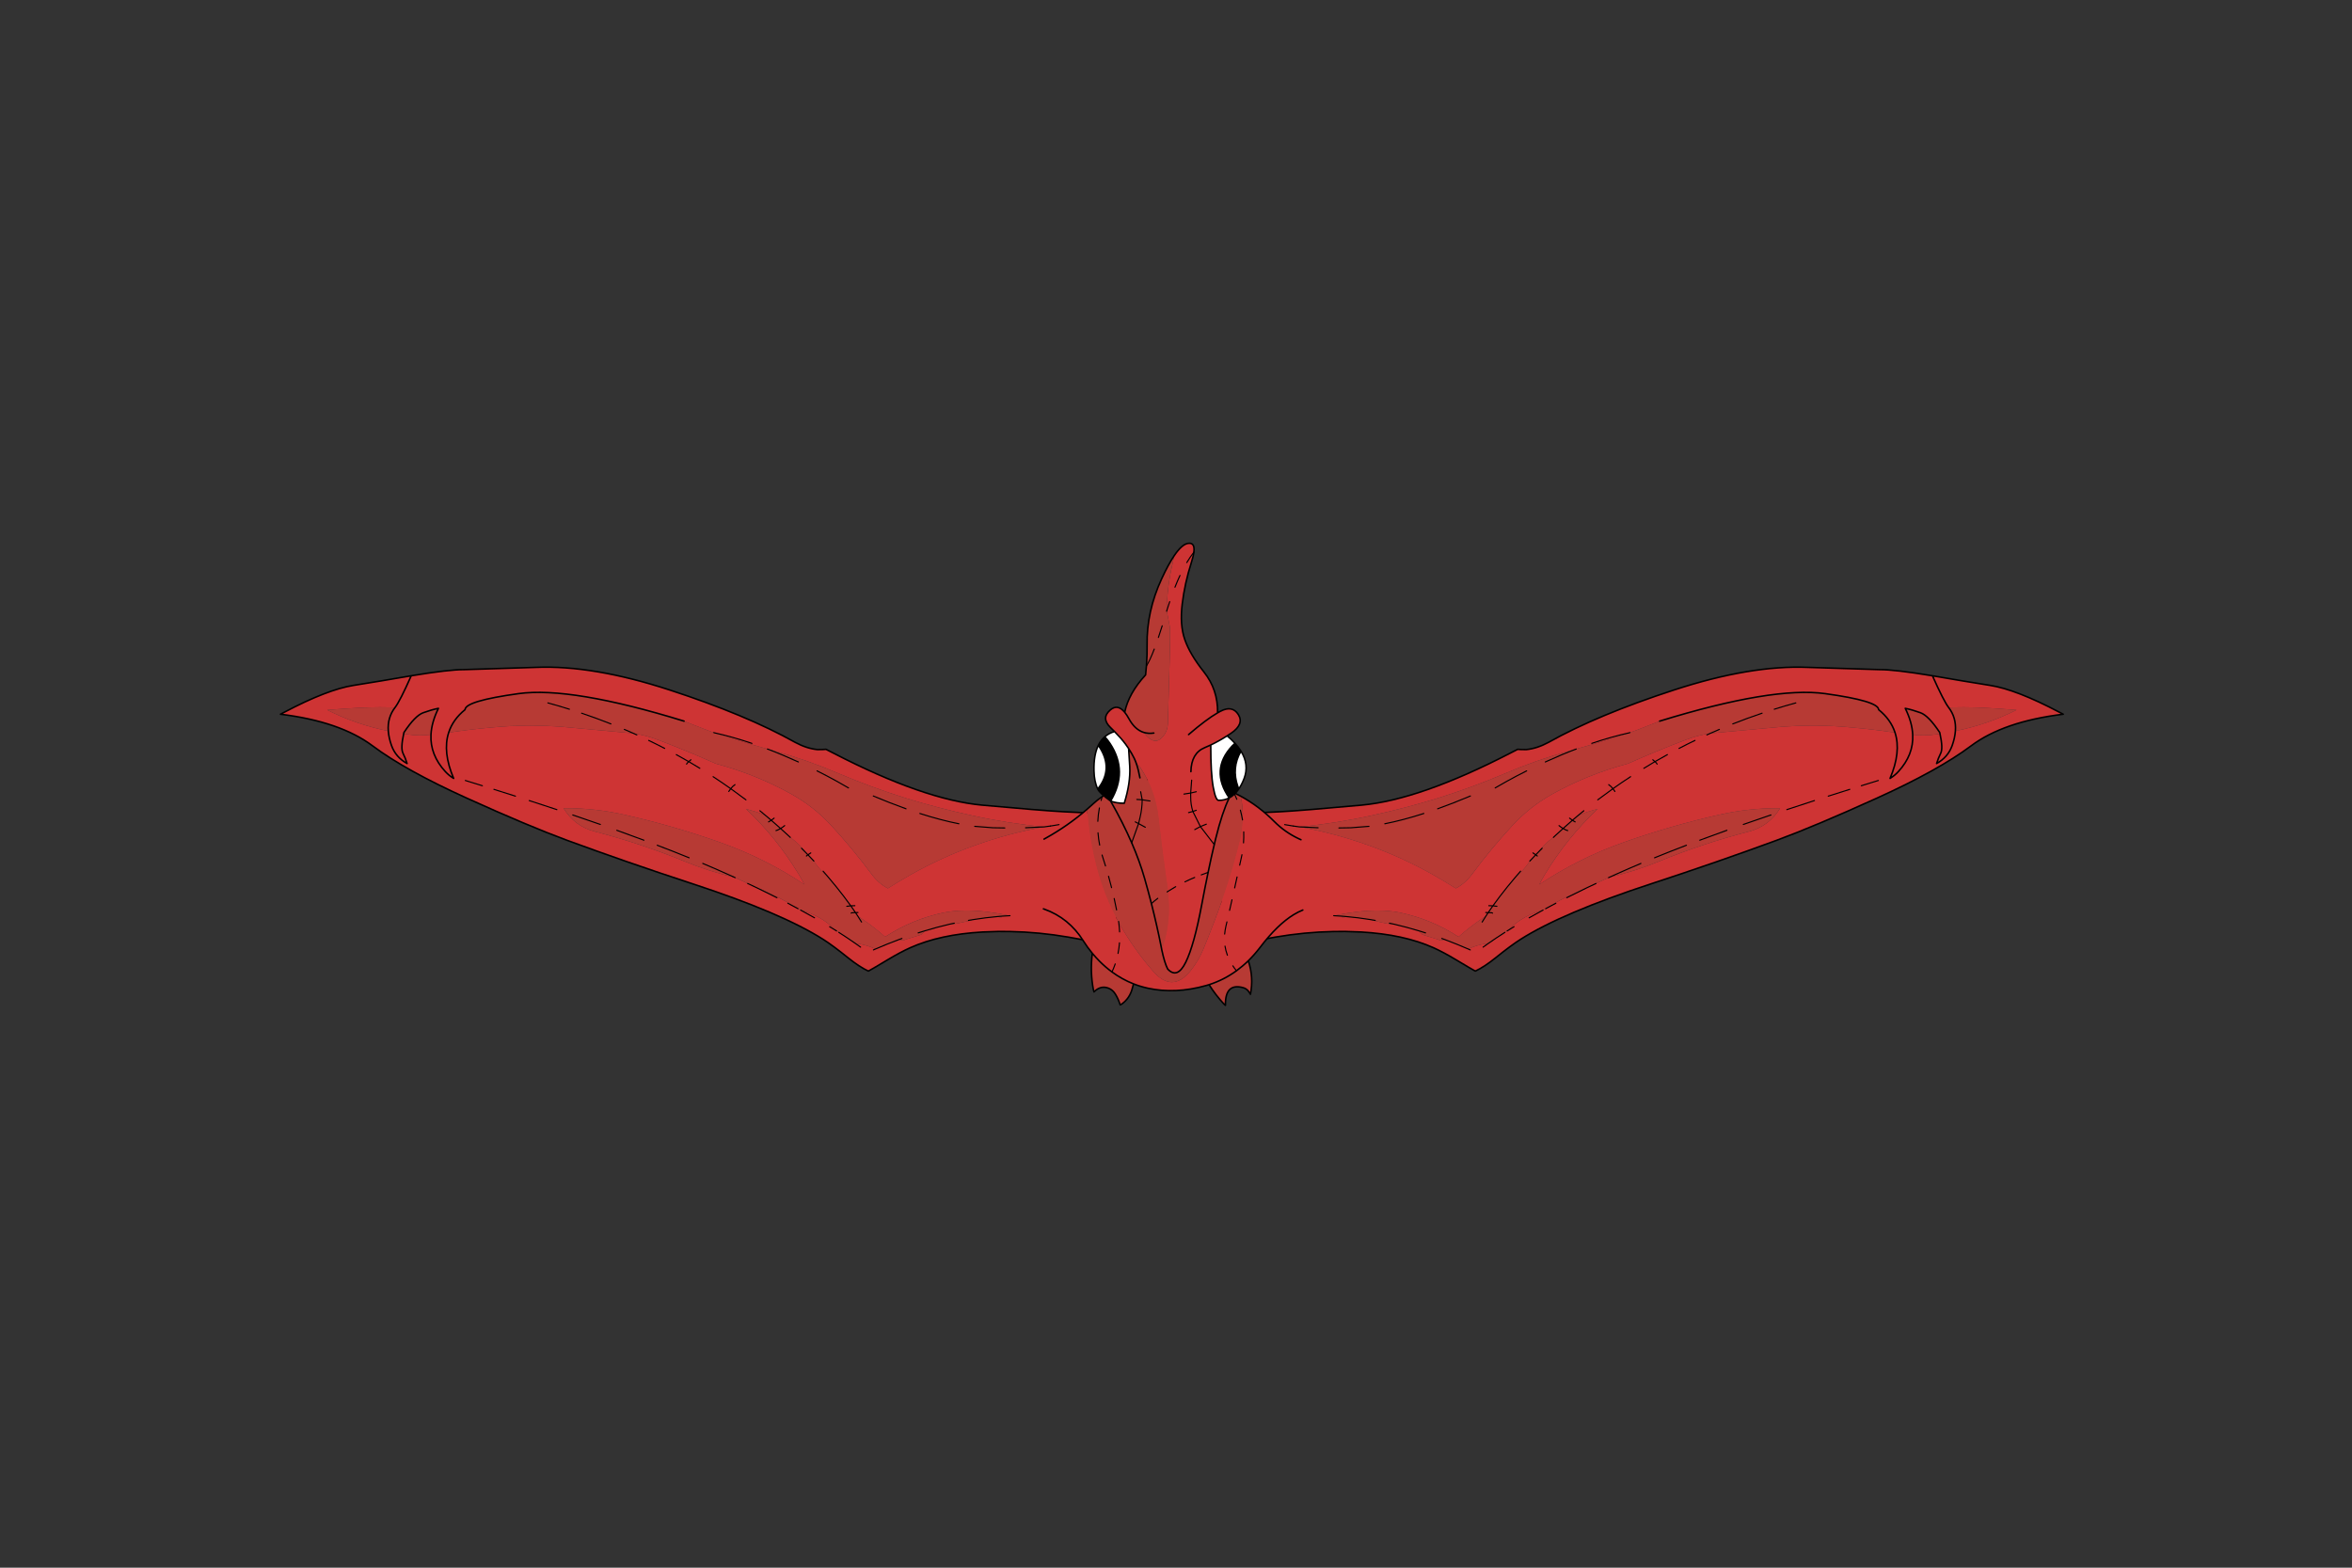 <?xml version="1.0" encoding="utf-8"?>
<!DOCTYPE svg PUBLIC "-//W3C//DTD SVG 1.1//EN" "http://www.w3.org/Graphics/SVG/1.1/DTD/svg11.dtd">
<svg version="1.1" xmlns="http://www.w3.org/2000/svg" xmlns:xlink="http://www.w3.org/1999/xlink" viewBox="0 0 30000 20000">

<rect x="0" y="0" width="30000" height="20000" fill="#333333" stroke="none"/>

<g enable-background="new">

<g>

<g>

<g transform="matrix(-0.49 0 0 0.49 15497 11087)">

<g>

<path fill-opacity="1.000" fill="rgb(183,58,52)" d="M -19506 -4213 Q -19981 -4213 -20866 -4142 Q -20107 -3762 -19274 -3593 Q -19300 -3946 -19097 -4208 L -19480 -4213 Q -19493 -4213 -19506 -4213 Z M -17969 -4184 Q -18149 -4148 -18362 -4071 Q -18576 -3995 -18866 -3556 L -18873 -3524 L -18794 -3509 Q -18620 -3481 -18445 -3481 Q -18304 -3481 -18163 -3499 Q -18147 -3824 -17969 -4184 Z M -15364 -4600 Q -15647 -4600 -15884 -4567 Q -17269 -4376 -17276 -4150 Q -17594 -3893 -17703 -3551 Q -17167 -3633 -16627 -3681 Q -16096 -3736 -15563 -3736 Q -15178 -3736 -14792 -3707 L -12891 -3532 Q -12560 -3482 -12248 -3362 Q -11493 -3075 -10752 -2745 Q -9689 -2459 -8773 -1947 Q -8192 -1622 -7741 -1132 Q -7183 -527 -6693 133 Q -6511 378 -6269 503 Q -5972 316 -5670 145 Q -4863 -309 -3990 -620 Q -3116 -933 -2197 -1098 Q -3158 -1191 -4088 -1397 Q -4953 -1584 -5802 -1846 Q -6703 -2128 -7572 -2498 Q -8367 -2838 -9198 -3070 L -9405 -3126 L -9405 -3126 Q -9405 -3126 -9405 -3126 Q -10300 -3378 -10784 -3547 L -10801 -3553 L -11002 -3627 L -11575 -3851 Q -14007 -4600 -15364 -4600 Z M -14658 -1585 Q -14684 -1585 -14711 -1585 Q -14424 -1110 -13885 -973 Q -12708 -668 -11583 -208 Q -10930 60 -10245 223 L -9919 375 L -9679 488 Q -9180 686 -8721 962 L -8608 1031 L -8541 1067 Q -8033 1202 -7651 1567 L -7605 1611 L -7548 1647 Q -7314 1796 -7106 1942 L -7068 1941 Q -6821 1974 -6592 2081 Q -6286 1948 -5982 1835 Q -5928 1857 -5875 1862 Q -5829 1836 -5646 1785 Q -5391 1713 -5374 1691 L -5344 1654 L -5309 1608 Q -4986 1510 -4667 1436 L -4539 1430 L -4424 1409 L -4232 1367 Q -4098 1341 -4073 1320 Q -4066 1321 -4060 1321 Q -4045 1321 -4036 1313 L -4035 1313 Q -3719 1262 -3405 1235 L -3375 1254 L -3307 1258 L -3303 1226 Q -3301 1204 -3222 1204 Q -3172 1204 -3090 1213 Q -3724 1079 -4226 1079 Q -4548 1079 -4817 1134 Q -5636 1306 -6340 1765 Q -6607 1529 -6896 1328 Q -6976 1271 -7057 1217 L -7057 1217 L -7057 1217 L -7069 1199 L -7113 1132 L -7235 956 L -7417 710 Q -7608 460 -7817 215 Q -8013 55 -8160 -156 L -8196 -209 L -8350 -372 L -8386 -409 Q -8543 -625 -8755 -785 L -8810 -825 L -8826 -841 L -8868 -880 L -9062 -1057 Q -9183 -1166 -9305 -1271 L -9425 -1373 Q -9593 -1461 -9778 -1513 L -9962 -1566 L -9962 -1566 Q -9163 -811 -8594 129 Q -8513 264 -8439 403 Q -9471 -284 -10647 -699 Q -11867 -1130 -13126 -1414 Q -13882 -1585 -14658 -1585 Z">

</path>

<path fill-opacity="1.000" fill="rgb(206,52,52)" d="M -19506 -4213 Q -19493 -4213 -19480 -4213 L -19097 -4208 Q -19300 -3946 -19274 -3593 Q -20107 -3762 -20866 -4142 Q -19981 -4213 -19506 -4213 Z M -17969 -4184 Q -18147 -3824 -18163 -3499 Q -18163 -3499 -18163 -3499 L -18163 -3499 Q -18305 -3481 -18445 -3481 Q -18620 -3481 -18794 -3509 L -18873 -3524 L -18866 -3556 Q -18576 -3995 -18362 -4071 Q -18149 -4148 -17969 -4184 Z M -834 -1757 Q -837 -1757 -812 -1741 L -828 -1755 Q -833 -1757 -834 -1757 Z M -15365 -4600 Q -14008 -4600 -11576 -3851 L -11003 -3627 L -10802 -3553 L -10785 -3547 Q -10301 -3378 -9406 -3126 L -9199 -3070 Q -8368 -2838 -7573 -2498 Q -6704 -2128 -5803 -1846 Q -4954 -1584 -4089 -1397 Q -3159 -1191 -2198 -1098 Q -3117 -933 -3991 -620 Q -4864 -309 -5671 145 Q -5973 316 -6270 503 Q -6512 378 -6694 133 Q -7184 -527 -7742 -1132 Q -8193 -1622 -8774 -1947 Q -9690 -2459 -10753 -2745 Q -11494 -3075 -12249 -3362 Q -12561 -3482 -12892 -3532 L -14793 -3707 Q -15179 -3736 -15564 -3736 Q -16097 -3736 -16628 -3681 Q -17168 -3633 -17704 -3551 Q -17595 -3893 -17277 -4150 Q -17270 -4376 -15885 -4567 Q -15648 -4600 -15365 -4600 Z M -14659 -1585 Q -13883 -1585 -13127 -1414 Q -11868 -1130 -10648 -699 Q -9472 -284 -8440 403 Q -8514 264 -8595 129 Q -9164 -811 -9963 -1566 L -9963 -1566 L -9779 -1513 Q -9594 -1461 -9426 -1373 L -9306 -1271 Q -9184 -1166 -9063 -1057 L -8869 -880 L -8827 -841 L -8811 -825 L -8756 -785 Q -8544 -625 -8387 -409 L -8351 -372 L -8197 -209 L -8161 -156 Q -8014 55 -7818 215 Q -7609 460 -7418 710 L -7236 956 L -7114 1132 L -7070 1199 L -7058 1217 Q -6977 1271 -6897 1328 Q -6608 1529 -6341 1765 Q -5637 1306 -4818 1134 Q -4550 1079 -4227 1079 Q -3724 1079 -3091 1213 Q -3173 1204 -3223 1204 Q -3302 1204 -3304 1226 L -3308 1258 L -3376 1254 L -3406 1235 Q -3720 1262 -4036 1313 L -4037 1313 Q -4046 1321 -4061 1321 Q -4067 1321 -4074 1320 Q -4099 1341 -4233 1367 L -4425 1409 L -4540 1430 L -4668 1436 Q -4987 1510 -5310 1608 L -5345 1654 L -5375 1691 Q -5392 1713 -5647 1785 Q -5830 1836 -5876 1862 Q -5929 1857 -5983 1835 Q -6287 1948 -6593 2081 Q -6822 1974 -7069 1941 L -7107 1942 Q -7315 1796 -7549 1647 L -7606 1611 L -7652 1567 Q -8034 1202 -8542 1067 L -8609 1031 L -8722 962 Q -9181 686 -9680 488 L -9920 375 L -10246 223 Q -10931 60 -11584 -208 Q -12709 -668 -13886 -973 Q -14425 -1110 -14712 -1585 Q -14686 -1585 -14659 -1585 Z M -15169 -5257 Q -15302 -5257 -15431 -5252 L -17303 -5193 Q -17310 -5193 -17317 -5193 Q -17709 -5193 -18677 -5033 Q -18677 -5033 -18677 -5033 L -18677 -5033 Q -19497 -4890 -20177 -4783 Q -20858 -4676 -21981 -4084 L -22081 -4032 Q -20529 -3843 -19680 -3207 Q -18831 -2572 -17223 -1844 Q -15616 -1116 -14622 -750 Q -13082 -183 -11366 379 Q -9037 1141 -7950 1832 Q -7702 1990 -7310 2306 Q -7008 2549 -6777 2656 Q -6681 2605 -6270 2358 Q -5944 2163 -5689 2048 Q -4911 1700 -3802 1638 L -3387 1624 Q -3336 1623 -3286 1623 Q -3185 1623 -3083 1626 Q -2338 1640 -1571 1771 Q -1002 1868 -651 1977 L -351 1356 Q -148 922 -65 489 Q 52 -118 -87 -636 Q -206 -1080 -510 -1441 L -837 -1452 L -1697 -1493 Q -2293 -1525 -3816 -1665 Q -5339 -1806 -7683 -3017 L -7880 -3118 L -7881 -3118 L -7969 -3113 Q -8029 -3110 -8066 -3110 Q -8088 -3110 -8102 -3111 Q -8383 -3138 -8685 -3301 Q -9958 -4014 -11952 -4664 Q -13773 -5257 -15169 -5257 Z">

</path>

<path fill="none" stroke-opacity="1.000" stroke="rgb(0,0,0)" stroke-linejoin="round" stroke-linecap="round" stroke-width="40" d="M -11575 -3851 Q -14515 -4756 -15884 -4567 Q -17269 -4376 -17276 -4150 Q -17594 -3893 -17703 -3551 M -18677 -5032 Q -19497 -4889 -20177 -4782 Q -20858 -4675 -21981 -4083 L -22081 -4031 Q -20529 -3842 -19680 -3206 Q -18831 -2571 -17223 -1843 Q -15616 -1115 -14622 -749 Q -13082 -182 -11366 380 Q -9037 1142 -7950 1833 Q -7702 1991 -7310 2307 Q -7008 2550 -6777 2657 Q -6681 2606 -6270 2359 Q -5944 2164 -5689 2049 Q -4911 1701 -3802 1639 L -3387 1625 Q -3235 1623 -3083 1627 Q -2338 1641 -1571 1772 Q -1002 1869 -651 1978 L -351 1357 Q -148 923 -65 490 Q 52 -117 -87 -635 Q -206 -1079 -510 -1440 L -837 -1451 L -1697 -1492 Q -2293 -1524 -3816 -1664 Q -5339 -1805 -7683 -3016 L -7880 -3117 L -7881 -3117 L -7969 -3112 Q -8065 -3107 -8102 -3110 Q -8383 -3137 -8685 -3300 Q -9958 -4013 -11952 -4663 Q -13947 -5313 -15431 -5251 L -17303 -5192 Q -17691 -5195 -18677 -5032 Z M -18677 -5032 Q -18971 -4371 -19097 -4208 Q -19300 -3946 -19274 -3593 Q -19261 -3417 -19191 -3218 Q -19082 -2911 -18785 -2748 Q -18825 -2881 -18892 -3016 Q -18956 -3145 -18873 -3524 L -18866 -3556 Q -18576 -3995 -18362 -4071 Q -18149 -4148 -17969 -4184 Q -18147 -3824 -18163 -3499 Q -18189 -2972 -17788 -2536 Q -17693 -2433 -17573 -2360 Q -17865 -3048 -17703 -3551">

</path>

<path fill="none" stroke-opacity="1.000" stroke="rgb(0,0,0)" stroke-linejoin="round" stroke-linecap="round" stroke-width="28.572" d="M -10784 -3547 L -10801 -3553 M -12891 -3532 L -13130 -3636 M -10249 -2198 Q -10317 -2151 -10359 -2092 L -9964 -1802 M -10359 -2092 L -10360 -2092 L -10411 -2020 M -10359 -2092 Q -10586 -2253 -10819 -2405 M -9809 -3272 Q -10314 -3443 -10784 -3547 M -2197 -1098 L -2188 -1099 L -2099 -1112 M -2042 -1119 L -1814 -1157 M -12891 -3532 L -12805 -3493 M -11397 -2845 L -11454 -2797 L -11403 -2767 L -11164 -2623 M -11454 -2797 L -11490 -2761 L -11510 -2732 M -12080 -3141 Q -12287 -3249 -12496 -3349 M -11454 -2797 L -11777 -2979 M -11443 -293 Q -11838 -454 -12273 -620 M -10245 224 L -10473 121 Q -10766 -11 -11088 -146 M -7294 -2112 L -7592 -2282 Q -7847 -2423 -8113 -2556 M -8599 -2788 Q -9012 -2977 -9405 -3126 M -9305 -1270 L -9345 -1245 L -9376 -1228 M -9231 -1325 Q -9267 -1296 -9305 -1270 Q -9183 -1165 -9062 -1056 Q -9003 -1091 -8956 -1131 M -9062 -1056 Q -9090 -1040 -9120 -1025 Q -9149 -1010 -9182 -1002 M -9425 -1372 L -9602 -1518 M -9305 -1270 L -9425 -1372 M -8810 -824 L -8826 -840 L -8868 -879 L -9062 -1056 M -8350 -371 L -8386 -408 L -8518 -542 M -8350 -371 L -8373 -354 L -8390 -339 M -8277 -420 L -8350 -371 L -8196 -208 M -7817 216 L -7955 56 M -4009 -1112 L -3537 -1075 L -3226 -1070 M -5437 -1447 Q -4893 -1272 -4421 -1179 M -2685 -1075 L -2197 -1098 M -6649 -1902 Q -6204 -1715 -5797 -1569 M -4541 1409 L -4667 1437 M -4035 1314 L -4172 1337 M -3303 1227 L -3405 1236 M -7057 1218 L -6955 1380 M -3405 1236 Q -3719 1263 -4035 1314 M -5904 1807 L -5982 1836 M -5309 1609 L -5481 1662 M -4667 1437 Q -4986 1511 -5309 1609 M -3090 1214 L -3303 1227 M -7129 954 L -7235 957 L -7113 1133 L -7048 1132 M -7235 957 L -7308 967 L -7339 970 M -7235 957 L -7417 711 Q -7608 461 -7817 216 M -7548 1648 Q -7314 1797 -7106 1943 M -6592 2082 Q -6286 1949 -5982 1836 M -7605 1612 L -7785 1501 M -7113 1133 L -7209 1139 Q -7218 1140 -7226 1148 M -7057 1218 L -7069 1200 L -7113 1133 M -9157 746 Q -9410 618 -9679 489 L -9919 376 M -8179 1269 Q -8355 1169 -8541 1068 M -8608 1032 L -8873 891 M -6592 2082 L -6646 2106 M -7106 1943 L -6980 2033 M -14559 -4161 Q -14837 -4249 -15120 -4326 M -16825 -2169 L -17269 -2306 M -14886 -1547 L -15606 -1783 M -13754 -1161 L -14472 -1408 M -15964 -1898 L -16525 -2075 M -13479 -3779 Q -13855 -3928 -14242 -4058 M -12620 -751 L -13326 -1009">

</path>

<path fill="none" stroke-opacity="1.000" stroke="rgb(0,0,0)" stroke-linejoin="round" stroke-linecap="round" stroke-width="28.572" d="M -2099 -1112 L -2042 -1119">

</path>

</g>

</g>

<g transform="matrix(0.49 0 0 0.49 14397 11087)">

<g>

<path fill-opacity="1.000" fill="rgb(183,58,52)" d="M -19506 -4213 Q -19981 -4213 -20866 -4142 Q -20107 -3762 -19274 -3593 Q -19300 -3946 -19097 -4208 L -19480 -4213 Q -19493 -4213 -19506 -4213 Z M -17969 -4184 Q -18149 -4148 -18362 -4071 Q -18576 -3995 -18866 -3556 L -18873 -3524 L -18794 -3509 Q -18620 -3481 -18445 -3481 Q -18304 -3481 -18163 -3499 Q -18147 -3824 -17969 -4184 Z M -15364 -4600 Q -15647 -4600 -15884 -4567 Q -17269 -4376 -17276 -4150 Q -17594 -3893 -17703 -3551 Q -17167 -3633 -16627 -3681 Q -16096 -3736 -15563 -3736 Q -15178 -3736 -14792 -3707 L -12891 -3532 Q -12560 -3482 -12248 -3362 Q -11493 -3075 -10752 -2745 Q -9689 -2459 -8773 -1947 Q -8192 -1622 -7741 -1132 Q -7183 -527 -6693 133 Q -6511 378 -6269 503 Q -5972 316 -5670 145 Q -4863 -309 -3990 -620 Q -3116 -933 -2197 -1098 Q -3158 -1191 -4088 -1397 Q -4953 -1584 -5802 -1846 Q -6703 -2128 -7572 -2498 Q -8367 -2838 -9198 -3070 L -9405 -3126 L -9405 -3126 Q -9405 -3126 -9405 -3126 Q -10300 -3378 -10784 -3547 L -10801 -3553 L -11002 -3627 L -11575 -3851 Q -14007 -4600 -15364 -4600 Z M -14658 -1585 Q -14684 -1585 -14711 -1585 Q -14424 -1110 -13885 -973 Q -12708 -668 -11583 -208 Q -10930 60 -10245 223 L -9919 375 L -9679 488 Q -9180 686 -8721 962 L -8608 1031 L -8541 1067 Q -8033 1202 -7651 1567 L -7605 1611 L -7548 1647 Q -7314 1796 -7106 1942 L -7068 1941 Q -6821 1974 -6592 2081 Q -6286 1948 -5982 1835 Q -5928 1857 -5875 1862 Q -5829 1836 -5646 1785 Q -5391 1713 -5374 1691 L -5344 1654 L -5309 1608 Q -4986 1510 -4667 1436 L -4539 1430 L -4424 1409 L -4232 1367 Q -4098 1341 -4073 1320 Q -4066 1321 -4060 1321 Q -4045 1321 -4036 1313 L -4035 1313 Q -3719 1262 -3405 1235 L -3375 1254 L -3307 1258 L -3303 1226 Q -3301 1204 -3222 1204 Q -3172 1204 -3090 1213 Q -3724 1079 -4226 1079 Q -4548 1079 -4817 1134 Q -5636 1306 -6340 1765 Q -6607 1529 -6896 1328 Q -6976 1271 -7057 1217 L -7057 1217 L -7057 1217 L -7069 1199 L -7113 1132 L -7235 956 L -7417 710 Q -7608 460 -7817 215 Q -8013 55 -8160 -156 L -8196 -209 L -8350 -372 L -8386 -409 Q -8543 -625 -8755 -785 L -8810 -825 L -8826 -841 L -8868 -880 L -9062 -1057 Q -9183 -1166 -9305 -1271 L -9425 -1373 Q -9593 -1461 -9778 -1513 L -9962 -1566 L -9962 -1566 Q -9163 -811 -8594 129 Q -8513 264 -8439 403 Q -9471 -284 -10647 -699 Q -11867 -1130 -13126 -1414 Q -13882 -1585 -14658 -1585 Z">

</path>

<path fill-opacity="1.000" fill="rgb(206,52,52)" d="M -19506 -4213 Q -19493 -4213 -19480 -4213 L -19097 -4208 Q -19300 -3946 -19274 -3593 Q -20107 -3762 -20866 -4142 Q -19981 -4213 -19506 -4213 Z M -17969 -4184 Q -18147 -3824 -18163 -3499 Q -18163 -3499 -18163 -3499 L -18163 -3499 Q -18305 -3481 -18445 -3481 Q -18620 -3481 -18794 -3509 L -18873 -3524 L -18866 -3556 Q -18576 -3995 -18362 -4071 Q -18149 -4148 -17969 -4184 Z M -834 -1757 Q -837 -1757 -812 -1741 L -828 -1755 Q -833 -1757 -834 -1757 Z M -15365 -4600 Q -14008 -4600 -11576 -3851 L -11003 -3627 L -10802 -3553 L -10785 -3547 Q -10301 -3378 -9406 -3126 L -9199 -3070 Q -8368 -2838 -7573 -2498 Q -6704 -2128 -5803 -1846 Q -4954 -1584 -4089 -1397 Q -3159 -1191 -2198 -1098 Q -3117 -933 -3991 -620 Q -4864 -309 -5671 145 Q -5973 316 -6270 503 Q -6512 378 -6694 133 Q -7184 -527 -7742 -1132 Q -8193 -1622 -8774 -1947 Q -9690 -2459 -10753 -2745 Q -11494 -3075 -12249 -3362 Q -12561 -3482 -12892 -3532 L -14793 -3707 Q -15179 -3736 -15564 -3736 Q -16097 -3736 -16628 -3681 Q -17168 -3633 -17704 -3551 Q -17595 -3893 -17277 -4150 Q -17270 -4376 -15885 -4567 Q -15648 -4600 -15365 -4600 Z M -14659 -1585 Q -13883 -1585 -13127 -1414 Q -11868 -1130 -10648 -699 Q -9472 -284 -8440 403 Q -8514 264 -8595 129 Q -9164 -811 -9963 -1566 L -9963 -1566 L -9779 -1513 Q -9594 -1461 -9426 -1373 L -9306 -1271 Q -9184 -1166 -9063 -1057 L -8869 -880 L -8827 -841 L -8811 -825 L -8756 -785 Q -8544 -625 -8387 -409 L -8351 -372 L -8197 -209 L -8161 -156 Q -8014 55 -7818 215 Q -7609 460 -7418 710 L -7236 956 L -7114 1132 L -7070 1199 L -7058 1217 Q -6977 1271 -6897 1328 Q -6608 1529 -6341 1765 Q -5637 1306 -4818 1134 Q -4550 1079 -4227 1079 Q -3724 1079 -3091 1213 Q -3173 1204 -3223 1204 Q -3302 1204 -3304 1226 L -3308 1258 L -3376 1254 L -3406 1235 Q -3720 1262 -4036 1313 L -4037 1313 Q -4046 1321 -4061 1321 Q -4067 1321 -4074 1320 Q -4099 1341 -4233 1367 L -4425 1409 L -4540 1430 L -4668 1436 Q -4987 1510 -5310 1608 L -5345 1654 L -5375 1691 Q -5392 1713 -5647 1785 Q -5830 1836 -5876 1862 Q -5929 1857 -5983 1835 Q -6287 1948 -6593 2081 Q -6822 1974 -7069 1941 L -7107 1942 Q -7315 1796 -7549 1647 L -7606 1611 L -7652 1567 Q -8034 1202 -8542 1067 L -8609 1031 L -8722 962 Q -9181 686 -9680 488 L -9920 375 L -10246 223 Q -10931 60 -11584 -208 Q -12709 -668 -13886 -973 Q -14425 -1110 -14712 -1585 Q -14686 -1585 -14659 -1585 Z M -15169 -5257 Q -15302 -5257 -15431 -5252 L -17303 -5193 Q -17310 -5193 -17317 -5193 Q -17709 -5193 -18677 -5033 Q -18677 -5033 -18677 -5033 L -18677 -5033 Q -19497 -4890 -20177 -4783 Q -20858 -4676 -21981 -4084 L -22081 -4032 Q -20529 -3843 -19680 -3207 Q -18831 -2572 -17223 -1844 Q -15616 -1116 -14622 -750 Q -13082 -183 -11366 379 Q -9037 1141 -7950 1832 Q -7702 1990 -7310 2306 Q -7008 2549 -6777 2656 Q -6681 2605 -6270 2358 Q -5944 2163 -5689 2048 Q -4911 1700 -3802 1638 L -3387 1624 Q -3336 1623 -3286 1623 Q -3185 1623 -3083 1626 Q -2338 1640 -1571 1771 Q -1002 1868 -651 1977 L -351 1356 Q -148 922 -65 489 Q 52 -118 -87 -636 Q -206 -1080 -510 -1441 L -837 -1452 L -1697 -1493 Q -2293 -1525 -3816 -1665 Q -5339 -1806 -7683 -3017 L -7880 -3118 L -7881 -3118 L -7969 -3113 Q -8029 -3110 -8066 -3110 Q -8088 -3110 -8102 -3111 Q -8383 -3138 -8685 -3301 Q -9958 -4014 -11952 -4664 Q -13773 -5257 -15169 -5257 Z">

</path>

<path fill="none" stroke-opacity="1.000" stroke="rgb(0,0,0)" stroke-linejoin="round" stroke-linecap="round" stroke-width="40" d="M -11575 -3851 Q -14515 -4756 -15884 -4567 Q -17269 -4376 -17276 -4150 Q -17594 -3893 -17703 -3551 M -18677 -5032 Q -19497 -4889 -20177 -4782 Q -20858 -4675 -21981 -4083 L -22081 -4031 Q -20529 -3842 -19680 -3206 Q -18831 -2571 -17223 -1843 Q -15616 -1115 -14622 -749 Q -13082 -182 -11366 380 Q -9037 1142 -7950 1833 Q -7702 1991 -7310 2307 Q -7008 2550 -6777 2657 Q -6681 2606 -6270 2359 Q -5944 2164 -5689 2049 Q -4911 1701 -3802 1639 L -3387 1625 Q -3235 1623 -3083 1627 Q -2338 1641 -1571 1772 Q -1002 1869 -651 1978 L -351 1357 Q -148 923 -65 490 Q 52 -117 -87 -635 Q -206 -1079 -510 -1440 L -837 -1451 L -1697 -1492 Q -2293 -1524 -3816 -1664 Q -5339 -1805 -7683 -3016 L -7880 -3117 L -7881 -3117 L -7969 -3112 Q -8065 -3107 -8102 -3110 Q -8383 -3137 -8685 -3300 Q -9958 -4013 -11952 -4663 Q -13947 -5313 -15431 -5251 L -17303 -5192 Q -17691 -5195 -18677 -5032 Z M -18677 -5032 Q -18971 -4371 -19097 -4208 Q -19300 -3946 -19274 -3593 Q -19261 -3417 -19191 -3218 Q -19082 -2911 -18785 -2748 Q -18825 -2881 -18892 -3016 Q -18956 -3145 -18873 -3524 L -18866 -3556 Q -18576 -3995 -18362 -4071 Q -18149 -4148 -17969 -4184 Q -18147 -3824 -18163 -3499 Q -18189 -2972 -17788 -2536 Q -17693 -2433 -17573 -2360 Q -17865 -3048 -17703 -3551">

</path>

<path fill="none" stroke-opacity="1.000" stroke="rgb(0,0,0)" stroke-linejoin="round" stroke-linecap="round" stroke-width="28.572" d="M -10784 -3547 L -10801 -3553 M -12891 -3532 L -13130 -3636 M -10249 -2198 Q -10317 -2151 -10359 -2092 L -9964 -1802 M -10359 -2092 L -10360 -2092 L -10411 -2020 M -10359 -2092 Q -10586 -2253 -10819 -2405 M -9809 -3272 Q -10314 -3443 -10784 -3547 M -2197 -1098 L -2188 -1099 L -2099 -1112 M -2042 -1119 L -1814 -1157 M -12891 -3532 L -12805 -3493 M -11397 -2845 L -11454 -2797 L -11403 -2767 L -11164 -2623 M -11454 -2797 L -11490 -2761 L -11510 -2732 M -12080 -3141 Q -12287 -3249 -12496 -3349 M -11454 -2797 L -11777 -2979 M -11443 -293 Q -11838 -454 -12273 -620 M -10245 224 L -10473 121 Q -10766 -11 -11088 -146 M -7294 -2112 L -7592 -2282 Q -7847 -2423 -8113 -2556 M -8599 -2788 Q -9012 -2977 -9405 -3126 M -9305 -1270 L -9345 -1245 L -9376 -1228 M -9231 -1325 Q -9267 -1296 -9305 -1270 Q -9183 -1165 -9062 -1056 Q -9003 -1091 -8956 -1131 M -9062 -1056 Q -9090 -1040 -9120 -1025 Q -9149 -1010 -9182 -1002 M -9425 -1372 L -9602 -1518 M -9305 -1270 L -9425 -1372 M -8810 -824 L -8826 -840 L -8868 -879 L -9062 -1056 M -8350 -371 L -8386 -408 L -8518 -542 M -8350 -371 L -8373 -354 L -8390 -339 M -8277 -420 L -8350 -371 L -8196 -208 M -7817 216 L -7955 56 M -4009 -1112 L -3537 -1075 L -3226 -1070 M -5437 -1447 Q -4893 -1272 -4421 -1179 M -2685 -1075 L -2197 -1098 M -6649 -1902 Q -6204 -1715 -5797 -1569 M -4541 1409 L -4667 1437 M -4035 1314 L -4172 1337 M -3303 1227 L -3405 1236 M -7057 1218 L -6955 1380 M -3405 1236 Q -3719 1263 -4035 1314 M -5904 1807 L -5982 1836 M -5309 1609 L -5481 1662 M -4667 1437 Q -4986 1511 -5309 1609 M -3090 1214 L -3303 1227 M -7129 954 L -7235 957 L -7113 1133 L -7048 1132 M -7235 957 L -7308 967 L -7339 970 M -7235 957 L -7417 711 Q -7608 461 -7817 216 M -7548 1648 Q -7314 1797 -7106 1943 M -6592 2082 Q -6286 1949 -5982 1836 M -7605 1612 L -7785 1501 M -7113 1133 L -7209 1139 Q -7218 1140 -7226 1148 M -7057 1218 L -7069 1200 L -7113 1133 M -9157 746 Q -9410 618 -9679 489 L -9919 376 M -8179 1269 Q -8355 1169 -8541 1068 M -8608 1032 L -8873 891 M -6592 2082 L -6646 2106 M -7106 1943 L -6980 2033 M -14559 -4161 Q -14837 -4249 -15120 -4326 M -16825 -2169 L -17269 -2306 M -14886 -1547 L -15606 -1783 M -13754 -1161 L -14472 -1408 M -15964 -1898 L -16525 -2075 M -13479 -3779 Q -13855 -3928 -14242 -4058 M -12620 -751 L -13326 -1009">

</path>

<path fill="none" stroke-opacity="1.000" stroke="rgb(0,0,0)" stroke-linejoin="round" stroke-linecap="round" stroke-width="28.572" d="M -2099 -1112 L -2042 -1119">

</path>

</g>

</g>

<g transform="matrix(0.49 0 0 0.49 14898 11265)">

<g>

<path fill-opacity="1.000" fill="rgb(183,58,52)" d="M 29 -2731 Q 18 -2731 8 -2731 Q -776 -2726 -1474 -2386 Q -1599 -2325 -1713 -2248 Q -1836 -2166 -1946 -2064 L -2106 -1921 Q -2052 -1146 -1855 -395 Q -1659 357 -1282 1029 L -1276 1040 Q -894 1719 -385 2301 Q -138 2582 102 2582 Q 356 2582 602 2267 Q 800 2015 923 1716 Q 1200 1045 1441 361 Q 1694 -359 1875 -1101 Q 2015 -1677 1895 -2259 L 1717 -2350 Q 1597 -2408 1472 -2457 Q 775 -2731 29 -2731 Z M -1970 1830 Q -2032 2311 -1941 2784 L -1927 2835 Q -1807 2714 -1673 2714 Q -1610 2714 -1543 2741 Q -1434 2786 -1367 2898 Q -1289 3028 -1245 3172 L -1222 3164 Q -991 3009 -923 2720 L -896 2627 Q -1194 2510 -1458 2316 Q -1629 2191 -1785 2034 Q -1883 1935 -1970 1830 Z M 2090 2025 Q 1942 2169 1782 2285 Q 1453 2524 1069 2647 Q 1240 2920 1464 3159 L 1495 3185 Q 1485 2702 1801 2702 Q 1871 2702 1958 2726 Q 2051 2751 2109 2838 L 2146 2897 Q 2234 2453 2090 2025 Z">

</path>

<path fill-opacity="1.000" fill="rgb(206,52,52)" d="M 1895 -2259 Q 2015 -1677 1875 -1101 Q 1694 -359 1441 361 Q 1200 1045 923 1716 Q 800 2015 602 2267 Q 356 2582 102 2582 Q -138 2582 -385 2301 Q -894 1719 -1276 1040 L -1282 1029 L -1282 1029 Q -1282 1029 -1282 1029 Q -1659 357 -1855 -395 Q -2052 -1146 -2106 -1921 Q -2608 -1486 -3180 -1169 L -3155 -914 Q -3093 -111 -3225 679 Q -2578 909 -2203 1509 Q -2097 1677 -1970 1830 Q -1883 1935 -1785 2034 Q -1629 2191 -1458 2316 Q -1194 2510 -896 2627 Q -717 2697 -525 2739 Q -231 2803 76 2803 Q 518 2803 988 2671 L 1069 2647 Q 1453 2524 1782 2285 Q 1942 2169 2090 2025 Q 2251 1867 2398 1675 Q 2848 1083 3270 825 Q 3289 538 3323 253 Q 3408 -449 3399 -1155 Q 3043 -1323 2763 -1604 Q 2369 -2000 1895 -2259 Z">

</path>

<path fill="none" stroke-opacity="1.000" stroke="rgb(0,0,0)" stroke-linejoin="round" stroke-linecap="round" stroke-width="28.572" d="M 1717 -2350 L 1791 -2180 M 1971 -1332 Q 1976 -1190 1966 -1045 M 1884 -1897 Q 1918 -1770 1940 -1642 M 1925 -736 L 1908 -655 L 1866 -464 M -1713 -2248 L -1742 -2149 M -1786 -1954 Q -1819 -1782 -1827 -1606 M -1282 1029 L -1286 1001 M -1716 -728 L -1689 -641 L -1627 -444 M -1822 -1307 Q -1811 -1148 -1779 -987 M -1401 404 L -1339 701 M -1263 1557 Q -1274 1698 -1301 1834 M -1282 1029 Q -1266 1153 -1260 1273 M -1458 2316 Q -1411 2213 -1374 2107 M 1782 2285 Q 1730 2222 1688 2157 M 1484 1644 Q 1503 1765 1546 1881 M 1534 1012 L 1508 1124 Q 1484 1229 1475 1330 M 1665 437 L 1603 712 M -1548 -175 L -1469 121 M 1798 -157 L 1735 128">

</path>

<path fill="none" stroke-opacity="1.000" stroke="rgb(0,0,0)" stroke-linejoin="round" stroke-linecap="round" stroke-width="40" d="M -2106 -1921 L -1946 -2064 Q -1836 -2166 -1713 -2248 Q -1599 -2325 -1474 -2386 Q -776 -2726 8 -2731 Q 765 -2735 1472 -2457 Q 1597 -2408 1717 -2350 L 1895 -2259 Q 2369 -2000 2763 -1604 Q 3043 -1323 3399 -1155 L 3461 -1127 M -3227 -1143 L -3180 -1169 Q -2608 -1486 -2106 -1921 M -3225 679 Q -2578 909 -2203 1509 Q -2097 1677 -1970 1830 Q -1883 1935 -1785 2034 Q -1629 2191 -1458 2316 M -1970 1830 Q -2032 2311 -1941 2784 L -1927 2835 Q -1750 2657 -1543 2741 Q -1434 2786 -1367 2898 Q -1289 3028 -1245 3172 L -1222 3164 Q -991 3009 -923 2720 L -896 2627 Q -1194 2510 -1458 2316 M -896 2627 Q -717 2697 -525 2739 Q 190 2895 988 2671 L 1069 2647 Q 1453 2524 1782 2285 M -3243 673 L -3225 679 M 3270 825 Q 3391 751 3509 704 M 3270 825 Q 2848 1083 2398 1675 Q 2251 1867 2090 2025 Q 2234 2453 2146 2897 L 2109 2838 Q 2051 2751 1958 2726 Q 1483 2595 1495 3185 L 1464 3159 Q 1240 2920 1069 2647 M 2090 2025 Q 1942 2169 1782 2285">

</path>

</g>

</g>

<g transform="matrix(0.49 0 0 0.49 14924 10692)">

<g>

<path fill-opacity="1.000" fill="rgb(255,255,255)" d="M 1846 -2265 Q 1594 -1822 1766 -1340 L 1789 -1278 Q 1866 -1391 1927 -1548 Q 2065 -1910 1846 -2265 Z M -1867 -2415 Q -1989 -2164 -1980 -1756 Q -1974 -1468 -1882 -1277 Q -1464 -1800 -1840 -2376 L -1867 -2415 Z M 1486 -2662 Q 1274 -2526 1060 -2424 Q 1059 -1679 1125 -1323 Q 1187 -982 1265 -982 Q 1268 -982 1272 -983 Q 1419 -983 1540 -1046 Q 1036 -1775 1617 -2398 L 1691 -2468 Q 1602 -2565 1486 -2662 Z M -1445 -2774 Q -1592 -2731 -1698 -2638 Q -1621 -2553 -1561 -2462 Q -1084 -1737 -1547 -964 Q -1399 -907 -1199 -907 Q -1196 -907 -1192 -907 Q -1026 -1438 -1049 -1865 L -1078 -2331 L -1159 -2447 Q -1267 -2593 -1445 -2774 Z">

</path>

<path fill-opacity="1.000" fill="rgb(0,0,0)" d="M 1691 -2468 L 1617 -2398 Q 1036 -1775 1540 -1046 Q 1681 -1120 1789 -1278 L 1766 -1340 Q 1594 -1822 1846 -2265 Q 1783 -2367 1691 -2468 Z M -1707 -2640 Q -1720 -2640 -1720 -2619 Q -1809 -2535 -1867 -2415 L -1840 -2376 Q -1464 -1800 -1882 -1277 Q -1829 -1166 -1547 -964 Q -1084 -1737 -1561 -2462 Q -1621 -2553 -1698 -2638 Q -1703 -2640 -1707 -2640 Z">

</path>

<path fill-opacity="1.000" fill="rgb(206,52,52)" d="M 504 -7676 Q 483 -7676 458 -7671 Q 303 -7640 110 -7355 L 72 -7174 Q -76 -6553 -85 -5921 L 0 -5471 Q 3 -5139 -5 -4807 L -56 -2987 Q -61 -2830 -133 -2715 Q -250 -2532 -380 -2532 Q -523 -2532 -684 -2751 Q -916 -2822 -1072 -3110 Q -1126 -3209 -1180 -3275 Q -1287 -3405 -1396 -3405 Q -1476 -3405 -1556 -3335 Q -1802 -3122 -1549 -2878 L -1445 -2774 Q -1267 -2593 -1159 -2447 L -1078 -2331 Q -994 -2203 -931 -2074 Q -902 -2013 -876 -1937 Q -812 -1895 -770 -1832 Q -381 -1250 -299 -528 Q -190 432 -51 1385 L -39 1575 Q 14 2265 -215 2911 Q -141 3258 -60 3411 Q 33 3510 122 3510 Q 271 3510 409 3232 Q 627 2788 824 1738 Q 910 1280 991 893 Q 1073 494 1151 169 L 1190 6 Q 1359 -676 1540 -1046 L 1540 -1046 Q 1419 -983 1272 -983 Q 1269 -982 1265 -982 Q 1187 -982 1125 -1323 Q 1059 -1679 1060 -2424 Q 1274 -2526 1486 -2662 L 1592 -2732 Q 1934 -2967 1778 -3216 Q 1683 -3366 1533 -3366 Q 1434 -3366 1310 -3301 L 1238 -3261 Q 1248 -3865 882 -4325 Q 516 -4786 384 -5169 Q 251 -5552 317 -6094 Q 382 -6637 557 -7181 Q 608 -7338 621 -7445 L 621 -7445 Q 621 -7445 621 -7445 Q 649 -7676 504 -7676 Z">

</path>

<path fill-opacity="1.000" fill="rgb(183,58,52)" d="M 110 -7355 Q -41 -7133 -216 -6756 Q -614 -5896 -597 -5023 Q -592 -4788 -615 -4480 L -636 -4249 Q -1078 -3769 -1180 -3275 Q -1126 -3209 -1072 -3110 Q -916 -2822 -684 -2751 Q -524 -2532 -380 -2532 Q -249 -2532 -133 -2715 Q -61 -2830 -56 -2987 L -5 -4807 Q 3 -5139 0 -5471 L -85 -5921 Q -76 -6553 72 -7174 L 110 -7355 Z M -1078 -2331 L -1049 -1865 Q -1026 -1438 -1192 -907 Q -1195 -907 -1199 -907 Q -1399 -907 -1547 -964 L -1547 -964 Q -1224 -399 -998 123 Q -787 610 -660 1058 Q -566 1388 -485 1706 Q -339 2281 -234 2814 L -215 2911 Q 14 2265 -39 1575 L -51 1385 Q -190 432 -299 -528 Q -381 -1250 -770 -1832 Q -812 -1895 -876 -1937 L -876 -1937 Q -876 -1937 -876 -1937 Q -902 -2013 -931 -2074 Q -994 -2203 -1078 -2331 Z">

</path>

<path fill="none" stroke-opacity="1.000" stroke="rgb(0,0,0)" stroke-linejoin="round" stroke-linecap="round" stroke-width="40" d="M 621 -7445 Q 653 -7710 458 -7671 Q 303 -7640 110 -7355 M 621 -7445 Q 608 -7338 557 -7181 Q 382 -6637 317 -6094 Q 251 -5552 384 -5169 Q 516 -4786 882 -4325 Q 1248 -3865 1238 -3261 L 1310 -3301 Q 1621 -3465 1778 -3216 Q 1934 -2967 1592 -2732 L 1486 -2662 Q 1602 -2565 1691 -2468 Q 1783 -2367 1846 -2265 Q 2065 -1910 1927 -1548 Q 1866 -1391 1789 -1278 Q 1681 -1120 1540 -1046 Q 1359 -676 1190 6 L 1151 169 Q 1073 494 991 893 Q 910 1280 824 1738 Q 627 2788 409 3232 Q 190 3675 -60 3411 Q -141 3258 -215 2911 L -234 2814 Q -339 2281 -485 1706 Q -566 1388 -660 1058 Q -787 610 -998 123 Q -1224 -399 -1547 -964 Q -1829 -1166 -1882 -1277 Q -1974 -1468 -1980 -1756 Q -1989 -2164 -1867 -2415 Q -1809 -2535 -1720 -2619 M -1698 -2638 Q -1592 -2731 -1445 -2774 L -1549 -2878 Q -1802 -3122 -1556 -3335 Q -1366 -3501 -1180 -3275 Q -1078 -3769 -636 -4249 L -615 -4480 Q -592 -4788 -597 -5023 Q -614 -5896 -216 -6756 Q -41 -7133 110 -7355 M 1486 -2662 Q 1274 -2526 1060 -2424 Q 1059 -1679 1125 -1323 Q 1190 -968 1272 -983 Q 1419 -983 1540 -1046 Q 1036 -1775 1617 -2398 L 1691 -2468 M 1060 -2424 L 901 -2354 Q 553 -2211 543 -1730 M 483 -2695 Q 941 -3089 1238 -3261 M 1846 -2265 Q 1594 -1822 1766 -1340 L 1789 -1278 M -684 -2751 Q -916 -2822 -1072 -3110 Q -1126 -3209 -1180 -3275 M -1445 -2774 Q -1267 -2593 -1159 -2447 L -1078 -2331 Q -994 -2203 -931 -2074 Q -902 -2013 -876 -1937 M -422 -2735 Q -563 -2714 -684 -2751 M -1882 -1277 Q -1464 -1800 -1840 -2376 L -1867 -2415 M -1720 -2619 L -1698 -2638 Q -1621 -2553 -1561 -2462 Q -1084 -1737 -1547 -964 Q -1396 -906 -1192 -907 Q -1026 -1438 -1049 -1865 L -1078 -2331 M -876 -1937 Q -823 -1783 -784 -1569">

</path>

<path fill="none" stroke-opacity="1.000" stroke="rgb(0,0,0)" stroke-linejoin="round" stroke-linecap="round" stroke-width="28.572" d="M 436 -7173 Q 526 -7324 621 -7445 M -85 -5921 L -9 -6156 M 128 -6532 Q 192 -6694 259 -6838 M 683 -1207 L 537 -1173 L 538 -1066 Q 536 -877 594 -693 L 683 -724 M 362 -1146 L 537 -1173 L 563 -1509 M 1151 169 L 790 -300 L 643 -221 M 594 -693 L 790 -300 L 945 -362 M 482 -664 L 594 -693 M 813 958 Q 901 924 991 893 M 387 1139 Q 512 1078 641 1025 M -51 1385 Q 33 1331 120 1281 L 147 1266 M -303 -5224 L -204 -5527 M -89 -5906 L -85 -5921 M -615 -4480 Q -527 -4618 -411 -4921 M -765 -1207 L -725 -997 L -523 -966 M -998 123 L -819 -378 L -906 -422 M -819 -378 L -780 -542 Q -727 -764 -725 -997 L -865 -1006 M -819 -378 L -644 -282 M -485 1706 Q -406 1633 -319 1569 M -76 1401 L -51 1385">

</path>

</g>

</g>

</g>

</g>

</g>

</svg>
